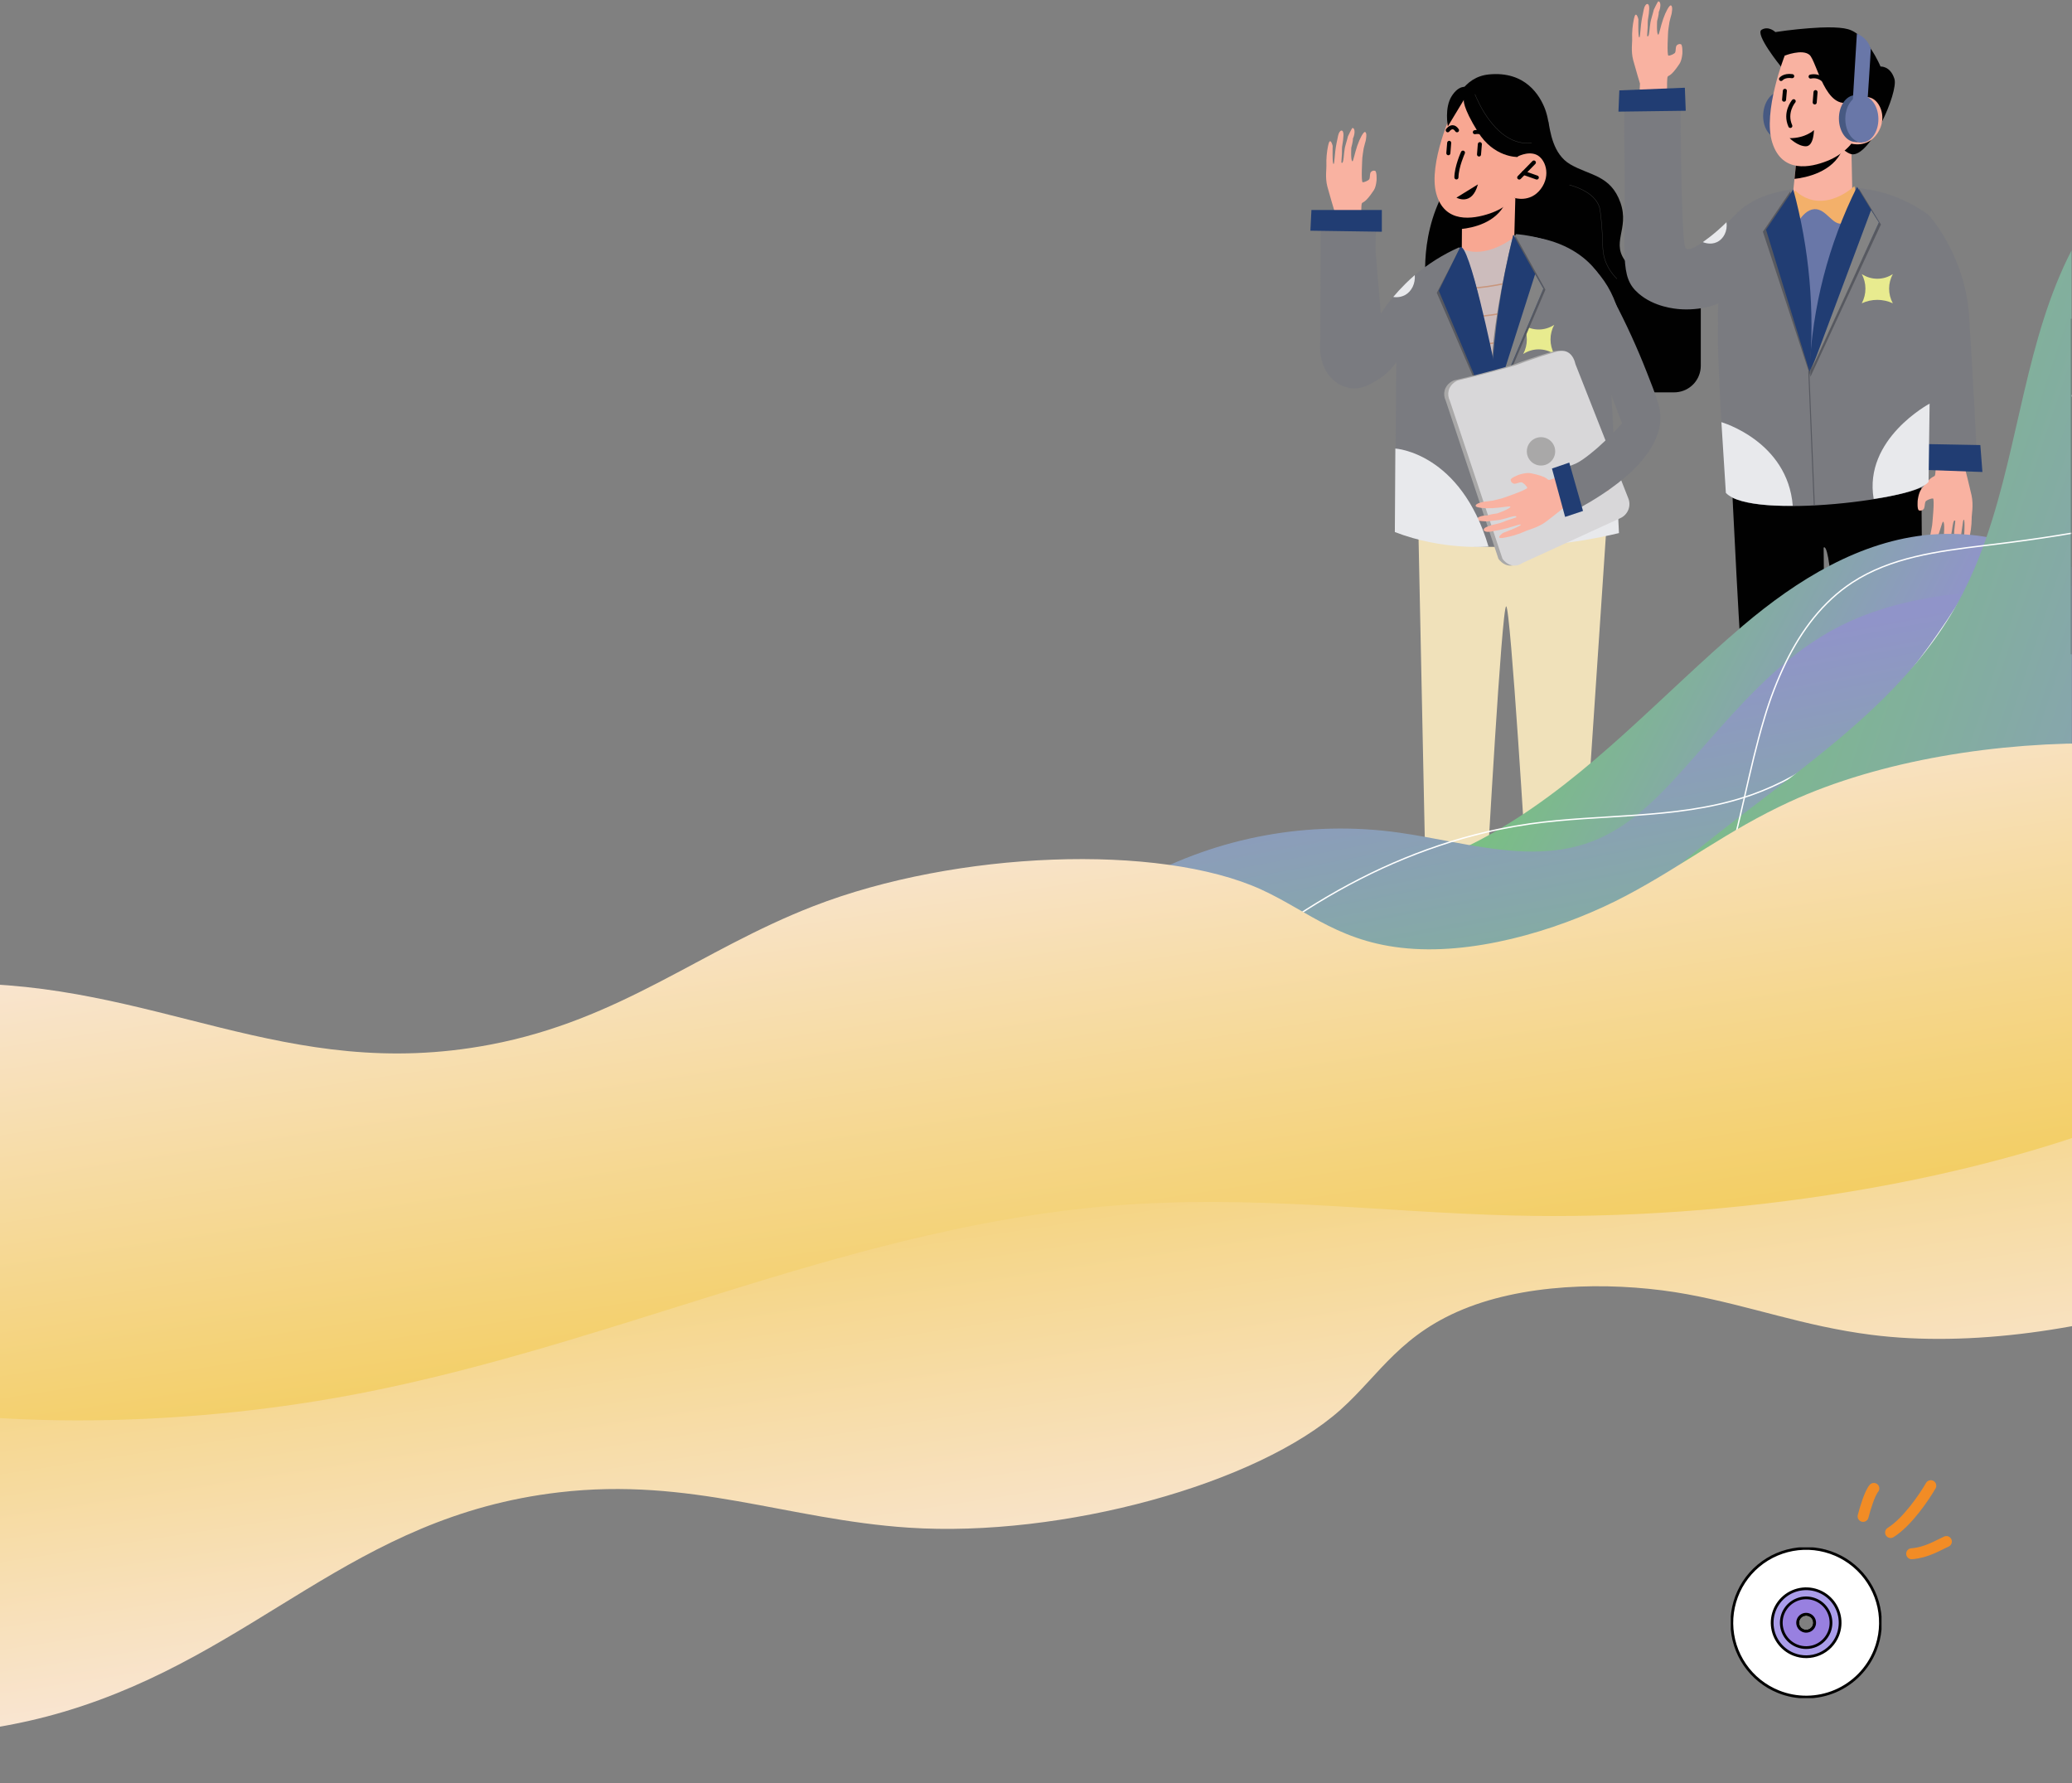 <svg width="1512" height="1301" viewBox="0 0 1512 1301" fill="none" xmlns="http://www.w3.org/2000/svg">
<rect x="0" y="0" width="1512" height="1301" fill="#808080" stroke="none"/>
<path d="M1100.17 136.856H1132.47L1164.55 223.055L1041.24 213.887C1041.24 213.887 1033.93 175.38 1054.09 139.161C1074.25 102.942 1100.17 136.856 1100.17 136.856Z" fill="#010101"/>
<path d="M1104.13 102.427L1147.59 208.433C1147.59 208.433 1169.16 249.76 1189.34 286.266H1221.74C1222.24 286.266 1222.71 286.266 1223.18 286.207C1228.05 285.845 1232.6 283.66 1235.92 280.088C1239.25 276.516 1241.1 271.82 1241.11 266.941V213.752C1236.97 209.277 1233.24 205.968 1231.29 204.845C1208.07 191.337 1197.24 203.215 1187.48 192.181C1174.46 177.449 1189.45 167.571 1182.48 147.84C1175.34 127.721 1160.05 128.135 1146 119.979C1133.01 112.499 1131.32 95.546 1129.87 88.742C1129.1 85.094 1104.13 102.427 1104.13 102.427Z" fill="#010101"/>
<path d="M1128.53 98.087C1129.86 95.185 1130.32 91.96 1129.86 88.8C1129.37 85.727 1128.6 82.706 1127.55 79.775C1123.83 69.872 1113.26 51.653 1086.45 54.312C1049.96 57.984 1054.1 123.483 1054.1 123.483L1119.34 118.501L1128.53 98.087Z" fill="#010101"/>
<path d="M1066.71 182.683C1066.71 182.683 1068.75 186.643 1080.69 185.545C1099.07 183.856 1104.95 175.642 1104.95 175.642L1105.79 144.277L1100.16 145.366L1066.88 151.8L1066.82 167.098L1066.71 182.683Z" fill="#F8A792"/>
<path d="M1066.09 167.114C1074.84 166.27 1091.61 162.597 1098.43 148.355C1098.92 147.423 1099.25 146.42 1099.42 145.383L1066.14 151.816L1066.09 167.114Z" fill="#010101"/>
<path d="M1060.01 80.359C1060.01 80.359 1042.04 119.279 1048.09 141.272C1054.13 163.265 1074.7 159.956 1087.02 155.81C1099.34 151.665 1105.13 144.371 1105.13 144.371C1105.13 144.371 1116.54 148.237 1124.33 137.912C1132.13 127.587 1127.54 115.607 1121.03 112.829C1114.52 110.051 1106.68 114.593 1106.68 114.593L1112.91 103.289C1112.91 103.289 1087.92 45.389 1060.01 80.359Z" fill="#F8A792"/>
<path d="M1084.32 101.034C1084.55 101.035 1084.79 100.977 1084.99 100.865C1085.34 100.685 1085.6 100.374 1085.72 100.001C1085.84 99.628 1085.81 99.222 1085.63 98.872C1082.9 93.57 1076.2 94.947 1075.93 95.014C1075.74 95.055 1075.56 95.132 1075.4 95.242C1075.24 95.352 1075.11 95.493 1075 95.656C1074.89 95.819 1074.82 96.001 1074.79 96.193C1074.75 96.384 1074.75 96.58 1074.79 96.77C1074.83 96.96 1074.91 97.141 1075.02 97.301C1075.13 97.461 1075.27 97.598 1075.44 97.704C1075.6 97.81 1075.78 97.882 1075.97 97.918C1076.16 97.953 1076.36 97.95 1076.55 97.91C1076.74 97.859 1081.31 96.948 1083 100.232C1083.13 100.473 1083.31 100.675 1083.55 100.817C1083.78 100.958 1084.05 101.033 1084.32 101.034V101.034Z" fill="#010101"/>
<path d="M1056.47 96.534C1056.71 96.533 1056.95 96.474 1057.16 96.362C1057.38 96.25 1057.56 96.089 1057.7 95.892C1057.98 95.487 1059 94.33 1059.97 94.33C1060.77 94.33 1061.52 95.174 1062 95.892C1062.11 96.052 1062.25 96.189 1062.42 96.295C1062.58 96.4 1062.77 96.473 1062.96 96.507C1063.15 96.542 1063.35 96.539 1063.54 96.498C1063.73 96.457 1063.91 96.379 1064.07 96.268C1064.23 96.157 1064.36 96.016 1064.47 95.852C1064.57 95.688 1064.65 95.505 1064.68 95.314C1064.72 95.122 1064.71 94.925 1064.67 94.735C1064.63 94.544 1064.55 94.364 1064.44 94.204C1063.15 92.312 1061.65 91.358 1059.97 91.358C1057.26 91.358 1055.44 93.891 1055.25 94.212C1055.03 94.536 1054.95 94.933 1055.02 95.318C1055.09 95.703 1055.31 96.043 1055.64 96.264C1055.88 96.434 1056.17 96.528 1056.47 96.534V96.534Z" fill="#010101"/>
<path d="M1107.21 114.526C1107.21 114.526 1090.12 114.982 1078.51 96.298C1066.89 77.615 1068.21 72.87 1068.21 72.87L1056.54 92.178C1056.54 92.178 1053.94 78.78 1059.29 70.227C1064.64 61.675 1070.19 63.473 1070.19 63.473L1107.22 72.76L1116.97 102.436L1107.21 114.526Z" fill="#010101"/>
<path d="M1062.81 130.938C1063.2 130.94 1063.57 130.789 1063.85 130.517C1064.13 130.245 1064.29 129.874 1064.29 129.486C1064.4 121.938 1068.87 112.094 1068.92 111.993C1069.08 111.631 1069.1 111.219 1068.96 110.847C1068.89 110.662 1068.78 110.494 1068.65 110.35C1068.51 110.206 1068.35 110.09 1068.17 110.009C1067.81 109.844 1067.4 109.83 1067.03 109.969C1066.66 110.108 1066.35 110.39 1066.19 110.752C1066 111.174 1061.4 121.271 1061.29 129.435C1061.29 129.629 1061.33 129.822 1061.4 130.002C1061.47 130.182 1061.58 130.346 1061.71 130.485C1061.85 130.624 1062.01 130.734 1062.19 130.811C1062.37 130.887 1062.56 130.927 1062.75 130.929L1062.81 130.938Z" fill="#010101"/>
<path d="M1108.63 131.014C1108.83 131.014 1109.03 130.974 1109.21 130.897C1109.39 130.821 1109.56 130.708 1109.7 130.566L1120.39 119.591C1120.53 119.452 1120.63 119.287 1120.71 119.107C1120.78 118.927 1120.81 118.734 1120.81 118.54C1120.81 118.346 1120.77 118.154 1120.69 117.976C1120.61 117.798 1120.5 117.636 1120.36 117.501C1120.22 117.366 1120.06 117.259 1119.88 117.188C1119.7 117.116 1119.51 117.08 1119.31 117.083C1119.12 117.086 1118.93 117.127 1118.75 117.204C1118.57 117.28 1118.41 117.392 1118.27 117.531L1107.56 128.481C1107.42 128.617 1107.31 128.78 1107.24 128.959C1107.16 129.138 1107.12 129.33 1107.12 129.523C1107.12 129.717 1107.16 129.909 1107.24 130.088C1107.31 130.267 1107.42 130.43 1107.56 130.566C1107.7 130.711 1107.86 130.825 1108.05 130.902C1108.23 130.98 1108.43 131.017 1108.63 131.014V131.014Z" fill="#010101"/>
<path d="M1121.47 131.013C1121.82 131.013 1122.16 130.889 1122.42 130.664C1122.69 130.439 1122.87 130.128 1122.93 129.784C1122.98 129.441 1122.92 129.088 1122.74 128.788C1122.57 128.487 1122.29 128.259 1121.96 128.143L1112.4 124.766C1112.21 124.702 1112.02 124.674 1111.82 124.685C1111.63 124.696 1111.44 124.745 1111.26 124.829C1111.09 124.913 1110.93 125.031 1110.8 125.176C1110.67 125.321 1110.57 125.49 1110.51 125.674C1110.44 125.857 1110.42 126.051 1110.43 126.246C1110.44 126.44 1110.49 126.63 1110.57 126.805C1110.66 126.98 1110.77 127.137 1110.92 127.267C1111.06 127.396 1111.23 127.496 1111.42 127.56L1120.98 130.938C1121.14 130.991 1121.31 131.017 1121.47 131.013V131.013Z" fill="#010101"/>
<path d="M1056.9 113.284C1056.7 113.281 1056.5 113.237 1056.31 113.154C1056.13 113.071 1055.96 112.952 1055.82 112.803C1055.68 112.653 1055.58 112.478 1055.51 112.286C1055.44 112.095 1055.41 111.891 1055.42 111.689L1056.04 104.09C1056.08 103.702 1056.27 103.344 1056.57 103.091C1056.86 102.838 1057.25 102.709 1057.64 102.731C1058.03 102.765 1058.39 102.952 1058.64 103.251C1058.89 103.55 1059.02 103.936 1058.99 104.327L1058.38 111.883C1058.36 112.261 1058.2 112.618 1057.92 112.879C1057.65 113.139 1057.28 113.285 1056.9 113.284V113.284Z" fill="#010101"/>
<path d="M1079.28 114.204C1079.08 114.201 1078.88 114.157 1078.69 114.074C1078.51 113.991 1078.34 113.871 1078.2 113.722C1078.06 113.573 1077.96 113.397 1077.89 113.206C1077.82 113.014 1077.79 112.811 1077.81 112.608L1078.42 105.052C1078.46 104.663 1078.64 104.303 1078.94 104.049C1079.24 103.795 1079.62 103.667 1080.01 103.693C1080.4 103.725 1080.76 103.911 1081.02 104.21C1081.27 104.509 1081.4 104.897 1081.37 105.288L1080.75 112.845C1080.72 113.215 1080.56 113.561 1080.28 113.813C1080.01 114.065 1079.65 114.205 1079.28 114.204V114.204Z" fill="#010101"/>
<path d="M1076.32 68.809C1078.36 73.815 1090.27 101.921 1111.82 104.318C1113.79 104.533 1115.77 104.533 1117.73 104.318" stroke="#3D3D3C" stroke-width="0.25" stroke-miterlimit="10"/>
<path d="M1145.27 134.931C1152.49 136.923 1163.2 141.144 1166.92 150.431C1167.19 151.115 1167.59 152.23 1168.28 158.688C1170.24 176.992 1168.56 182.058 1171.33 189.994C1173.14 195.054 1176.08 199.641 1179.9 203.417" stroke="#3D3D3C" stroke-width="0.25" stroke-miterlimit="10"/>
<path d="M1077.98 604.3H1051.35V704.886H1077.98V604.3Z" fill="#F9B2A1"/>
<path d="M1148.98 604.3H1122.35V704.886H1148.98V604.3Z" fill="#F9B2A1"/>
<path d="M1155.61 633.352L1173.08 372.474L1034.45 358.535L1040.26 638.417C1040.26 638.417 1066.62 653.935 1085.12 636.45C1085.12 636.45 1095.9 442.556 1099.1 442.413C1102.3 442.269 1113.95 635.192 1113.95 635.192C1113.95 635.192 1136.96 647.527 1155.75 636.704" fill="#F0E1BA"/>
<path d="M1066.93 181.442C1066.93 181.442 1081.6 190.61 1106.01 172.357C1106.01 172.357 1142.63 186.963 1142.63 205.216C1142.63 223.469 1160.94 325.676 1145.69 362.182C1145.69 362.182 1096.85 387.738 1032.77 362.182C1032.77 362.182 1032.77 197.913 1048.03 190.61C1063.29 183.308 1066.93 181.442 1066.93 181.442Z" fill="#CCBCBC"/>
<path d="M1053.02 249.278C1053.02 249.278 1068.72 258.16 1121.07 243.368" stroke="#C8967D" stroke-miterlimit="10"/>
<path d="M1053.02 269.988C1053.02 269.988 1068.72 278.87 1121.07 264.078" stroke="#C8967D" stroke-miterlimit="10"/>
<path d="M1053.02 311.408C1053.02 311.408 1068.72 320.281 1121.07 305.498" stroke="#C8967D" stroke-miterlimit="10"/>
<path d="M1055.98 332.118C1055.98 332.118 1071.69 340.991 1124.03 326.208" stroke="#C8967D" stroke-miterlimit="10"/>
<path d="M1053.02 290.698C1053.02 290.698 1068.72 299.58 1121.07 284.788" stroke="#C8967D" stroke-miterlimit="10"/>
<path d="M1053.02 228.568C1053.02 228.568 1068.72 237.45 1121.07 222.658" stroke="#C8967D" stroke-miterlimit="10"/>
<path d="M1050.06 207.841C1050.06 207.841 1065.77 216.723 1118.11 201.932" stroke="#C8967D" stroke-miterlimit="10"/>
<path d="M968.635 136.215C970.416 142.851 973.582 153.311 973.582 153.311C973.422 156.216 972.839 168.289 972.164 183.089L993.676 173.895C993.676 173.895 992.832 149.833 993.803 148.339C994.588 147.072 996.006 148.592 1002.44 138.917C1004.3 136.122 1004.54 131.2 1004.54 131.2C1004.54 131.2 1004.8 125.147 1003.43 124.615C1002.78 124.412 1002.09 124.448 1001.47 124.716C1000.85 124.984 1000.34 125.467 1000.05 126.075C999.577 127.131 999.763 129.562 999.29 130.617C998.817 131.673 995.711 133.007 994.394 132.973C993.076 132.939 994.14 115.083 994.14 115.083C994.14 115.083 994.765 110.017 995.103 108.329C995.39 106.911 996.58 102.748 996.58 102.748C996.58 102.748 997.948 96.712 996.074 96.298C994.968 96.053 992.283 100.992 990.485 106.201C988.551 111.824 987.513 117.751 986.922 117.692C985.529 117.531 986.078 107.746 986.078 107.746C986.078 107.746 987.352 103.238 987.268 101.127C988.517 98.51 989.269 93.689 986.964 93.343C986.542 93.284 983.646 99.447 983.646 99.447C983.646 99.447 982.557 103.77 981.907 105.796C980.767 109.359 980.716 114.956 980.134 117.439C979.644 119.499 979.146 118.663 978.935 118.756C978.724 118.848 978.994 115.995 979.247 112.094C979.366 110.136 979.095 107.873 979.585 105.636C980.012 103.384 980.271 101.104 980.362 98.814C980.615 93.748 977.449 94.339 976.453 98.983C976.073 100.756 975.676 102.689 975.288 104.648C973.751 112.246 973.962 119.558 973.152 119.642C972.088 119.743 972.485 106.438 972.485 106.438C972.485 106.438 970.687 99.118 969.226 105.982C968.18 110.811 967.738 115.751 967.909 120.689C968.103 122.639 966.862 129.587 968.635 136.215Z" fill="#F9B2A1"/>
<path d="M1062.81 144.209C1062.81 144.209 1074.14 150.676 1078.48 134.542Z" fill="#010101"/>
<path d="M1064.71 180.479C1041.46 190.792 1021.65 207.546 1007.62 228.762C1007.43 226.525 1007.05 222.008 1006.86 219.695C1003.98 185.359 1003.82 184.793 1003.84 180.403C1003.84 175.624 1004.11 162.521 1004.26 155.826C1004.26 155.598 1004.26 155.472 1004.26 155.472C997.619 155.776 990.401 155.826 982.676 155.472C975.921 155.168 969.632 154.627 963.781 153.851L963.452 248.408C963.198 250.671 961.611 267.109 972.848 277.113C976.212 280.251 980.41 282.35 984.938 283.158C993.381 284.509 1000.18 280.313 1005.34 277.113C1010.69 273.785 1015.32 269.419 1018.95 264.272L1017.86 387.433C1017.86 387.433 1068.83 412.643 1181.25 388.7L1171.72 209.429C1171.72 209.429 1159.9 172.999 1104.18 171.605C1104.18 171.605 1089.28 230.653 1088.52 268.434C1088.51 268.434 1077.93 189.994 1064.71 180.479Z" fill="#7A7B80"/>
<path d="M1181.41 388.954C1164.95 392.905 1148.23 395.7 1131.38 397.32C1123.58 398.063 1116.07 398.536 1108.87 398.781C1110.94 389.629 1119.94 354.879 1152.05 335.968C1160.21 331.207 1169.11 327.851 1178.38 326.039C1179.39 346.999 1180.4 367.971 1181.41 388.954Z" fill="#E8E9EC"/>
<path d="M1182.31 232.959C1182.18 232.967 1182.06 232.967 1181.93 232.959L1108.12 232.528C1108.12 219.391 1107.81 205.81 1107.21 191.784C1106.89 184.675 1106.49 177.69 1106.01 170.829C1106.01 170.829 1169.81 173.227 1182.31 232.959Z" fill="#7A7B80"/>
<path d="M1087.58 300.55L1091.61 398.78" stroke="#575960" stroke-width="0.75" stroke-miterlimit="10"/>
<path d="M1065.8 180.403L1048.46 213.65L1087.75 304.325C1088.07 291.458 1088.39 278.586 1088.7 265.708C1081.06 237.262 1073.42 208.827 1065.8 180.403Z" fill="#575960"/>
<path d="M1111.51 236.985C1114.87 239.218 1118.81 240.409 1122.84 240.409C1126.88 240.409 1130.82 239.218 1134.18 236.985C1132.39 240.258 1131.46 243.926 1131.46 247.653C1131.46 251.38 1132.39 255.047 1134.18 258.32C1130.82 256.093 1126.88 254.905 1122.84 254.905C1118.81 254.905 1114.87 256.093 1111.51 258.32C1113.26 255.037 1114.18 251.374 1114.18 247.653C1114.18 243.932 1113.26 240.268 1111.51 236.985V236.985Z" fill="#E8EB8F"/>
<path d="M1087.71 305.084L1127.75 211.371L1105.87 172.096C1103.66 180.904 1101.62 189.983 1099.72 199.332C1092.69 234.172 1088.67 269.554 1087.71 305.084V305.084Z" fill="#575960"/>
<path d="M1065.47 180.479L1049.93 212.139L1087.71 302.061L1090.17 264.196C1090.17 264.196 1071.94 175.261 1065.47 180.479Z" fill="#213D73"/>
<path d="M1087.71 302.813C1100.56 272.093 1113.4 241.365 1126.24 210.628L1104.33 171.336C1102.12 180.116 1100.07 189.198 1098.19 198.58C1091.37 232.91 1087.87 267.814 1087.71 302.813V302.813Z" fill="#213D73"/>
<path d="M1126.24 210.627L1120.22 200.049L1087.71 302.061L1126.24 210.627Z" fill="#848484"/>
<path d="M1054.99 292.335L1093.46 407.721C1093.46 407.721 1099.37 416.594 1108.25 410.676L1179.25 378.138C1180.61 377.555 1181.84 376.71 1182.88 375.651C1183.91 374.592 1184.72 373.34 1185.27 371.966C1185.82 370.593 1186.09 369.124 1186.07 367.645C1186.06 366.166 1185.75 364.706 1185.16 363.346C1172.35 330.803 1159.53 298.259 1146.71 265.716C1146.28 263.782 1144.92 258.869 1140.8 256.834C1137.57 255.255 1134.19 256.175 1131.92 256.834C1118.92 260.591 1107.05 265.057 1105.3 265.716C1101.92 266.973 1096.14 268.527 1084.59 271.625C1075.35 274.107 1067.32 276.066 1060.95 277.535C1060.43 277.738 1055.57 279.697 1054.19 284.872C1053.56 287.376 1053.85 290.022 1054.99 292.335V292.335Z" fill="#A9A8A8"/>
<path d="M1057.96 292.335C1070.76 330.8 1083.58 369.262 1096.41 407.721C1096.41 407.721 1102.32 416.594 1111.21 410.676L1182.22 378.138C1183.58 377.555 1184.81 376.71 1185.84 375.651C1186.87 374.592 1187.69 373.34 1188.24 371.966C1188.78 370.593 1189.06 369.124 1189.04 367.645C1189.02 366.166 1188.71 364.706 1188.13 363.346C1175.3 330.803 1162.48 298.259 1149.66 265.716C1149.23 263.782 1147.87 258.869 1143.75 256.834C1140.54 255.255 1137.16 256.175 1134.88 256.834C1121.88 260.591 1110.01 265.057 1108.25 265.716C1104.87 266.973 1099.09 268.527 1087.54 271.625C1078.31 274.107 1070.28 276.066 1063.9 277.535C1063.38 277.738 1058.52 279.697 1057.15 284.872C1056.52 287.377 1056.81 290.024 1057.96 292.335V292.335Z" fill="#D8D7D9"/>
<path d="M1124.52 339.674C1130.24 339.674 1134.87 335.04 1134.87 329.323C1134.87 323.607 1130.24 318.973 1124.52 318.973C1118.8 318.973 1114.17 323.607 1114.17 329.323C1114.17 335.04 1118.8 339.674 1124.52 339.674Z" fill="#A9A8A8"/>
<path d="M1128.34 380.511C1134.3 376.011 1143.53 368.523 1143.53 368.523C1146.53 367.501 1158.94 363.145 1174.15 357.775L1156.07 339.826C1156.07 339.826 1132.13 350.498 1130.24 350.168C1128.63 349.89 1129.59 347.838 1117.19 345.305C1113.61 344.579 1108.55 346.344 1108.55 346.344C1108.55 346.344 1102.33 348.564 1102.36 350.16C1102.42 350.893 1102.74 351.58 1103.27 352.095C1103.79 352.611 1104.49 352.922 1105.22 352.971C1106.48 352.971 1108.85 351.832 1110.11 351.874C1111.37 351.916 1113.98 354.5 1114.49 355.85C1115 357.201 1096.54 363.449 1096.54 363.449C1096.54 363.449 1091.17 364.901 1089.36 365.239C1087.81 365.526 1083.13 366.032 1083.13 366.032C1083.13 366.032 1076.48 367.121 1076.83 369.181C1077.03 370.397 1083.11 371.081 1089.11 370.769C1095.57 370.422 1101.98 369.038 1102.16 369.663C1102.57 371.123 1092.49 374.618 1092.49 374.618C1092.49 374.618 1087.42 375.176 1085.32 376.121C1082.17 375.935 1077 377.151 1077.6 379.616C1077.71 380.072 1085.11 380.461 1085.11 380.461C1085.11 380.461 1089.91 379.794 1092.22 379.616C1096.29 379.304 1101.95 377.084 1104.69 376.645C1106.97 376.29 1106.33 377.134 1106.51 377.32C1106.69 377.506 1103.7 378.384 1099.66 379.726C1097.64 380.402 1095.44 381.609 1093.01 382.023C1090.57 382.52 1088.16 383.194 1085.81 384.04C1080.6 385.856 1082.49 388.81 1087.58 387.907C1089.53 387.569 1091.64 387.173 1093.77 386.776C1102.08 385.205 1109.36 381.997 1109.77 382.791C1110.31 383.812 1096.73 388.861 1096.73 388.861C1096.73 388.861 1090.07 393.673 1097.57 392.331C1102.87 391.418 1108.04 389.844 1112.95 387.645C1114.85 386.615 1122.38 385.02 1128.34 380.511Z" fill="#F9B2A1"/>
<path d="M1164.33 703.324C1162.64 704.506 1155.65 705.561 1147.04 706.448C1129.87 708.212 1106.37 709.284 1106.37 709.284L1117.78 687.139L1116.65 683.906C1116.49 683.422 1116.44 682.905 1116.52 682.401C1116.61 681.897 1116.81 681.421 1117.12 681.015C1117.43 680.609 1117.84 680.286 1118.31 680.075C1118.77 679.863 1119.28 679.77 1119.79 679.803L1136.78 680.959L1147.28 669.562C1147.44 669.306 1147.67 669.097 1147.94 668.955C1148.21 668.813 1148.51 668.743 1148.81 668.753C1149.12 668.762 1149.41 668.85 1149.67 669.008C1149.93 669.166 1150.15 669.389 1150.29 669.655C1153 674.484 1158.45 684.455 1161.85 692.332C1164.26 697.887 1165.63 702.404 1164.33 703.324Z" fill="#E0E1E0"/>
<path d="M1164.33 703.324C1164.33 703.324 1137.24 728.652 1132.93 729.547C1128.62 730.442 1087.49 733.54 1086.64 730.923C1085.79 728.306 1087.62 725.199 1090.43 722.058C1096.25 715.574 1106.37 709.285 1106.37 709.285L1146.05 695.776L1154.64 699.339L1164.33 703.324Z" fill="#E0E1E0"/>
<path d="M1164.33 703.324C1164.33 703.324 1137.24 728.652 1132.93 729.547C1128.62 730.442 1087.49 733.541 1086.64 730.923C1085.79 728.306 1087.62 725.199 1090.43 722.059C1100.56 721.561 1126.62 720.167 1131.09 718.994C1133.57 718.344 1140.33 712.62 1147.05 706.448C1149.67 704.042 1152.3 701.577 1154.64 699.306C1157.61 696.477 1160.17 693.978 1161.84 692.332C1164.26 697.887 1165.64 702.404 1164.33 703.324Z" fill="#0C1B3F"/>
<path d="M1113.47 696.013C1113.38 695.987 1113.3 695.931 1113.24 695.855C1113.18 695.779 1113.15 695.686 1113.15 695.591C1113.15 695.495 1113.18 695.402 1113.24 695.326C1113.3 695.25 1113.38 695.195 1113.47 695.168L1123.25 694.839C1123.3 694.835 1123.36 694.842 1123.42 694.861C1123.47 694.88 1123.52 694.911 1123.57 694.95C1123.61 694.99 1123.64 695.038 1123.67 695.092C1123.69 695.145 1123.7 695.203 1123.7 695.261C1123.7 695.319 1123.69 695.377 1123.67 695.431C1123.65 695.485 1123.62 695.534 1123.58 695.577C1123.55 695.619 1123.5 695.653 1123.45 695.677C1123.39 695.702 1123.34 695.715 1123.28 695.717L1113.5 696.038L1113.47 696.013Z" fill="#5D6AA4"/>
<path d="M1081.13 709.268C1080.96 714.097 1080.36 717.61 1079 717.888C1073 719.096 1013.36 721.865 1010.27 721.088C1007.18 720.311 997.746 719.838 997.805 713.971C997.858 712.818 998.271 711.71 998.987 710.805C1001.93 706.752 1009.46 704.253 1009.46 704.253L1042.92 684.312C1042.92 684.312 1043.05 682.699 1043.2 680.935C1043.24 680.425 1043.41 679.933 1043.69 679.504C1043.97 679.074 1044.35 678.721 1044.8 678.475C1045.24 678.228 1045.75 678.098 1046.26 678.094C1046.77 678.09 1047.27 678.213 1047.73 678.453L1062.81 686.313L1077.02 680.116C1077.27 679.948 1077.57 679.848 1077.87 679.827C1078.17 679.805 1078.47 679.863 1078.75 679.994C1079.02 680.126 1079.26 680.326 1079.43 680.575C1079.6 680.824 1079.71 681.114 1079.73 681.416C1080.31 687.461 1081.43 700.522 1081.13 709.268Z" fill="#E0E1E0"/>
<path d="M1081.13 709.268C1080.96 714.097 1080.36 717.609 1079 717.888C1073 719.095 1013.36 721.864 1010.27 721.087C1007.18 720.311 997.746 719.838 997.805 713.97C997.858 712.817 998.271 711.71 998.987 710.804C1007.62 711.802 1016.3 712.301 1024.98 712.299C1040.02 712.425 1072.25 709.96 1081.13 709.268Z" fill="#0C1B3F"/>
<path d="M1043.39 692.559C1043.31 692.559 1043.24 692.539 1043.17 692.5L1036.46 688.397C1036.41 688.371 1036.36 688.333 1036.32 688.286C1036.27 688.24 1036.24 688.185 1036.23 688.125C1036.21 688.066 1036.2 688.003 1036.21 687.942C1036.22 687.88 1036.24 687.821 1036.27 687.768C1036.3 687.715 1036.35 687.67 1036.4 687.635C1036.45 687.6 1036.51 687.576 1036.57 687.565C1036.63 687.554 1036.69 687.557 1036.75 687.572C1036.81 687.587 1036.87 687.615 1036.92 687.654L1043.62 691.748C1043.73 691.779 1043.83 691.852 1043.89 691.953C1043.95 692.053 1043.96 692.173 1043.93 692.284C1043.9 692.396 1043.83 692.492 1043.73 692.55C1043.63 692.607 1043.51 692.623 1043.39 692.593V692.559Z" fill="#5D6AA4"/>
<path d="M1177.63 218.944L1151.94 224.989C1154.09 229.861 1157.35 237.451 1161.01 246.898C1165.35 258.11 1167.51 264.83 1171.59 276.371C1174.3 284.02 1178.34 295.19 1183.68 308.859C1178.21 314.966 1172.41 320.77 1166.3 326.242C1165.58 326.884 1155.57 335.791 1149.68 338.332C1145.4 340.172 1140.14 342.055 1140.14 342.055C1141.2 347.83 1142.18 352.516 1142.87 355.707C1144.71 364.107 1147.04 373.529 1147.05 373.555C1163.46 365.112 1212.64 337.775 1211.64 303.573C1211.43 296.499 1208.26 288.183 1201.81 271.838C1194.74 253.771 1186.67 236.112 1177.63 218.944V218.944Z" fill="#7A7B80"/>
<path d="M956.992 153.201H1008.37V169.073L956.232 168.322L956.992 153.201Z" fill="#213D73"/>
<path d="M1132.51 341.852L1142.11 377.151L1155.18 372.795L1145.15 337.513L1132.51 341.852Z" fill="#213D73"/>
<path d="M1017.86 388.202C1053.05 401.803 1086.2 398.781 1086.2 398.781C1065.8 330.015 1018.23 327.271 1018.23 327.271L1017.86 388.202Z" fill="#E8E9EC"/>
<path d="M1032.42 200.699C1032.89 206.854 1030.19 212.519 1025.45 215.204C1022.77 216.651 1019.69 217.167 1016.68 216.673C1019.33 213.515 1022.35 210.206 1025.75 206.854C1028.01 204.625 1030.25 202.573 1032.42 200.699Z" fill="#E8E9EC"/>
<path d="M1395.5 579.284H1368.87V679.87H1395.5V579.284Z" fill="#F9B2A1"/>
<path d="M1324.49 579.284H1297.87V679.87H1324.49V579.284Z" fill="#F9B2A1"/>
<path d="M1401.74 307.103L1404.37 646.269C1404.37 646.269 1388.59 668.296 1359.66 650.676C1359.66 650.676 1338.63 448.053 1336.02 421.627C1333.42 395.202 1330.76 399.6 1330.76 399.6L1333.39 650.676C1333.39 650.676 1301.83 668.296 1288.64 650.676C1275.46 633.056 1262.35 320.315 1262.35 320.315L1401.74 307.103Z" fill="#010101"/>
<path d="M1191.78 43.843C1193.56 50.471 1196.73 60.94 1196.73 60.94C1196.56 63.844 1195.99 75.917 1195.31 90.717L1216.82 81.523C1216.82 81.523 1215.98 57.461 1216.94 55.959C1217.74 54.7 1219.14 56.22 1225.59 46.545C1227.44 43.75 1227.69 38.828 1227.69 38.828C1227.69 38.828 1227.94 32.775 1226.57 32.243C1225.93 32.044 1225.24 32.081 1224.62 32.349C1224 32.617 1223.49 33.097 1223.2 33.704C1222.73 34.759 1222.91 37.19 1222.45 38.246C1221.98 39.301 1218.87 40.635 1217.54 40.601C1216.22 40.568 1217.31 22.711 1217.31 22.711C1217.31 22.711 1217.94 17.646 1218.27 15.957C1218.55 14.539 1219.74 10.377 1219.74 10.377C1219.74 10.377 1221.11 4.349 1219.25 3.935C1218.14 3.69 1215.46 8.629 1213.66 13.838C1211.72 19.461 1210.69 25.388 1210.09 25.32C1208.7 25.168 1209.25 15.383 1209.25 15.383C1209.25 15.383 1210.53 10.875 1210.45 8.764C1211.69 6.147 1212.45 1.326 1210.14 0.98C1209.71 0.921 1206.83 7.084 1206.83 7.084C1206.83 7.084 1205.74 11.407 1205.09 13.433C1203.89 17.038 1203.8 22.61 1203.25 25.084C1202.77 27.152 1202.27 26.316 1202.05 26.409C1201.83 26.502 1202.12 23.64 1202.36 19.748C1202.49 17.789 1202.21 15.527 1202.71 13.289C1203.13 11.037 1203.39 8.757 1203.48 6.468C1203.74 1.402 1200.56 1.993 1199.57 6.636C1199.19 8.409 1198.8 10.343 1198.4 12.302C1196.86 19.9 1197.08 27.211 1196.27 27.287C1195.21 27.397 1195.6 14.091 1195.6 14.091C1195.6 14.091 1193.81 6.772 1192.35 13.635C1191.3 18.461 1190.85 23.399 1191.03 28.334C1191.24 30.267 1190.01 37.216 1191.78 43.843Z" fill="#F9B2A1"/>
<path d="M1272.83 150.938C1253.07 169.512 1234.6 184.785 1230.38 181.332C1230.08 181.077 1229.86 180.744 1229.73 180.369C1226.35 171.159 1226.35 63.684 1226.35 63.684C1212.85 66.638 1202.65 67.761 1198.81 67.82C1195.15 67.88 1192.23 67.93 1188.91 66.757C1188.46 66.596 1188.38 66.546 1188.22 66.562C1184.3 66.976 1185.23 94.921 1185.51 118.958C1186.29 187.605 1181.46 201.822 1195.72 214.14C1207.18 224.086 1222.43 225.293 1225.7 225.571C1238.61 226.593 1258.44 223.646 1265.61 211.92C1269.45 205.655 1266.92 201.628 1267.17 186.524C1267.38 174.456 1269.29 162.477 1272.83 150.938V150.938Z" fill="#7A7B80"/>
<path d="M1404.51 232.671C1404.51 232.671 1406.56 270.57 1407.59 303.758C1408.29 326.275 1408.52 346.622 1407.33 351.527C1404.37 363.676 1277.15 379.869 1259.41 359.623C1259.41 359.623 1250.33 230.991 1254.87 230.535C1259.4 230.079 1404.51 232.671 1404.51 232.671Z" fill="#7A7B80"/>
<path d="M1253.49 234.732C1257.78 238.424 1262.29 241.844 1267 244.973H1405.8L1407.3 156.739C1371.84 131.174 1337.4 137.549 1337.4 137.549C1337.4 137.549 1292.21 132.263 1268.6 154.434C1265.1 157.706 1262.17 161.545 1259.95 165.789C1256.21 173.025 1254.35 202.076 1253.49 234.732Z" fill="#7A7B80"/>
<path d="M1305.33 217.432C1314.22 254.335 1319.11 261.545 1321.95 261.258C1324.64 260.979 1325.29 253.98 1331.02 240.101C1334.02 232.8 1337.56 225.729 1341.6 218.943C1345.37 196.784 1349.14 174.619 1352.93 152.449C1349.63 151.503 1307.67 139.827 1297.77 155.471C1296.66 157.219 1294.93 160.925 1297.77 181.162C1299.48 193.407 1302 205.524 1305.33 217.432V217.432Z" fill="#6977A8"/>
<path d="M1350.96 104.842L1351.62 137.312C1351.62 137.312 1345.95 146.76 1326.99 148.684C1312.87 150.12 1307.84 146.996 1307.84 146.996L1309.47 130.516L1311.09 114.475L1345.24 106.235L1350.96 104.842Z" fill="#F9B2A1"/>
<path d="M1286.7 82.764C1287.47 73.367 1293.46 66.191 1300.13 66.723H1303.55C1303.97 66.694 1304.38 66.694 1304.8 66.723C1311.44 67.272 1316.21 75.326 1315.44 84.723C1314.67 94.12 1308.69 101.287 1302.01 100.764H1298.59C1298.17 100.793 1297.76 100.793 1297.34 100.764C1290.7 100.215 1285.93 92.178 1286.7 82.764Z" fill="#475982"/>
<path d="M1351.12 112.516C1337.74 109.984 1299.42 48.352 1299.42 48.352C1299.42 48.352 1280.34 24.831 1285.49 21.716C1290.64 18.6 1295.53 23.404 1295.53 23.404C1306.37 21.755 1317.28 20.65 1328.22 20.095C1330.21 20.002 1332.16 19.951 1334.06 19.951C1339.8 19.951 1345.03 20.289 1348.6 21.31C1362.78 25.329 1372.29 48.563 1372.29 48.563C1372.29 48.563 1379.4 47.913 1382.43 57.589C1385.46 67.264 1364.49 114.973 1351.12 112.516Z" fill="#010101"/>
<path d="M1345.24 106.218C1345.12 107.305 1344.83 108.367 1344.39 109.367C1337.46 125.729 1317.67 129.629 1309.52 130.524L1311.14 114.483L1345.24 106.218Z" fill="#010101"/>
<path d="M1302.36 40.601C1302.36 40.601 1286.15 81.649 1293.3 104.132C1300.45 126.615 1321.03 122.292 1333.26 117.463C1345.48 112.634 1350.98 104.799 1350.98 104.799C1350.98 104.799 1362.69 108.311 1370.03 97.285C1377.38 86.259 1372.18 74.076 1365.48 71.484C1358.79 68.892 1351.13 73.933 1351.13 73.933L1356.86 61.969C1356.86 61.969 1328.76 3.242 1302.36 40.601Z" fill="#F9B2A1"/>
<path d="M1302.36 40.601C1302.36 40.601 1315.02 35.535 1320.38 39.976C1325.74 44.417 1332.13 82.046 1351.08 73.966C1370.02 65.886 1360.22 41.774 1360.22 41.774C1360.22 41.774 1312.56 0.996 1302.36 40.601Z" fill="#010101"/>
<path d="M1352.53 92.177C1352.15 92.18 1351.78 92.031 1351.5 91.764C1351.23 91.486 1351.07 91.109 1351.07 90.717C1351.07 90.325 1351.23 89.948 1351.5 89.67L1361.68 79.066C1361.96 78.812 1362.33 78.674 1362.7 78.679C1363.08 78.684 1363.44 78.833 1363.71 79.095C1363.98 79.356 1364.14 79.712 1364.16 80.088C1364.17 80.463 1364.05 80.832 1363.8 81.118L1353.58 91.713C1353.44 91.856 1353.28 91.971 1353.1 92.05C1352.92 92.13 1352.73 92.173 1352.53 92.177Z" fill="#010101"/>
<path d="M1366.37 89.577C1366.24 89.577 1366.11 89.56 1365.99 89.526L1357.17 87.222C1356.78 87.122 1356.46 86.876 1356.26 86.538C1356.06 86.199 1356 85.795 1356.1 85.415C1356.15 85.226 1356.23 85.048 1356.35 84.892C1356.47 84.736 1356.61 84.604 1356.78 84.506C1356.95 84.408 1357.14 84.344 1357.33 84.319C1357.52 84.294 1357.72 84.308 1357.91 84.359L1366.75 86.664C1367.1 86.75 1367.41 86.963 1367.61 87.263C1367.82 87.562 1367.91 87.926 1367.86 88.287C1367.82 88.647 1367.64 88.978 1367.37 89.216C1367.09 89.454 1366.74 89.582 1366.38 89.577H1366.37Z" fill="#010101"/>
<path d="M1299.68 59.124C1299.36 59.123 1299.04 59.016 1298.79 58.82C1298.48 58.587 1298.28 58.243 1298.22 57.862C1298.17 57.481 1298.27 57.094 1298.5 56.786C1298.61 56.634 1301.31 53.121 1308.05 54.101C1308.24 54.129 1308.43 54.195 1308.59 54.295C1308.76 54.395 1308.91 54.527 1309.02 54.684C1309.14 54.841 1309.22 55.02 1309.27 55.21C1309.32 55.399 1309.33 55.596 1309.3 55.789C1309.23 56.178 1309.02 56.526 1308.71 56.761C1308.39 56.996 1308 57.099 1307.61 57.047C1302.7 56.321 1300.91 58.491 1300.85 58.584C1300.71 58.755 1300.53 58.892 1300.33 58.985C1300.12 59.078 1299.9 59.126 1299.68 59.124Z" fill="#010101"/>
<path d="M1330.26 59.513C1329.91 59.514 1329.58 59.391 1329.31 59.166C1328.26 58.3 1327.02 57.683 1325.69 57.361C1324.36 57.04 1322.97 57.022 1321.64 57.309C1321.45 57.363 1321.26 57.379 1321.06 57.356C1320.87 57.333 1320.68 57.271 1320.51 57.175C1320.35 57.08 1320.2 56.951 1320.08 56.797C1319.96 56.643 1319.87 56.467 1319.82 56.279C1319.77 56.092 1319.76 55.897 1319.78 55.704C1319.8 55.511 1319.86 55.325 1319.96 55.156C1320.05 54.986 1320.18 54.837 1320.33 54.717C1320.48 54.597 1320.66 54.508 1320.84 54.455C1322.64 54.044 1324.51 54.05 1326.31 54.473C1328.11 54.896 1329.78 55.725 1331.21 56.895C1331.51 57.148 1331.7 57.509 1331.73 57.9C1331.77 58.29 1331.65 58.679 1331.4 58.981C1331.26 59.146 1331.08 59.28 1330.89 59.372C1330.69 59.463 1330.48 59.511 1330.26 59.513V59.513Z" fill="#010101"/>
<path d="M1301.89 74.194C1301.7 74.203 1301.51 74.173 1301.33 74.105C1301.14 74.036 1300.98 73.932 1300.84 73.797C1300.7 73.663 1300.59 73.501 1300.52 73.322C1300.45 73.144 1300.41 72.952 1300.41 72.759L1301.03 66.005C1301.09 65.646 1301.29 65.324 1301.57 65.1C1301.86 64.877 1302.22 64.769 1302.58 64.797C1302.77 64.8 1302.95 64.838 1303.12 64.911C1303.28 64.984 1303.43 65.089 1303.56 65.221C1303.69 65.353 1303.79 65.509 1303.85 65.68C1303.92 65.851 1303.95 66.033 1303.94 66.216L1303.33 72.97C1303.28 73.314 1303.11 73.629 1302.84 73.855C1302.58 74.081 1302.24 74.201 1301.89 74.194V74.194Z" fill="#010101"/>
<path d="M1324.25 76.229C1324.04 76.225 1323.84 76.18 1323.66 76.096C1323.47 76.012 1323.31 75.892 1323.17 75.742C1323.03 75.592 1322.92 75.416 1322.85 75.224C1322.79 75.032 1322.76 74.829 1322.77 74.625L1323.38 67.069C1323.42 66.681 1323.6 66.323 1323.9 66.071C1324.2 65.819 1324.58 65.692 1324.97 65.718C1325.17 65.733 1325.36 65.786 1325.53 65.874C1325.7 65.962 1325.86 66.083 1325.98 66.23C1326.11 66.378 1326.2 66.548 1326.26 66.733C1326.32 66.917 1326.35 67.112 1326.33 67.305L1325.72 74.904C1325.68 75.267 1325.51 75.604 1325.24 75.849C1324.97 76.094 1324.61 76.229 1324.25 76.229V76.229Z" fill="#010101"/>
<path d="M1306.45 93.342C1306.17 93.346 1305.89 93.268 1305.65 93.118C1305.42 92.968 1305.23 92.753 1305.11 92.498C1300.35 81.843 1307.48 73.249 1307.79 72.894C1307.92 72.746 1308.07 72.624 1308.25 72.536C1308.42 72.447 1308.61 72.394 1308.8 72.378C1308.99 72.362 1309.19 72.385 1309.37 72.444C1309.56 72.504 1309.73 72.6 1309.88 72.725C1310.03 72.851 1310.15 73.005 1310.24 73.178C1310.32 73.351 1310.38 73.539 1310.39 73.733C1310.41 73.927 1310.39 74.121 1310.33 74.306C1310.27 74.491 1310.17 74.663 1310.05 74.811C1309.79 75.115 1303.82 82.367 1307.8 91.291C1307.88 91.467 1307.93 91.658 1307.93 91.852C1307.94 92.046 1307.91 92.239 1307.84 92.421C1307.77 92.602 1307.66 92.768 1307.53 92.909C1307.4 93.049 1307.24 93.162 1307.06 93.241C1306.87 93.319 1306.66 93.354 1306.45 93.342V93.342Z" fill="#010101"/>
<path d="M1341.91 86.698C1342.02 96.12 1347.51 103.701 1354.17 103.583C1360.83 103.465 1366.16 95.808 1366.06 86.386C1365.95 76.964 1360.47 69.382 1353.8 69.45C1347.13 69.517 1341.81 77.268 1341.91 86.698Z" fill="#475982"/>
<path d="M1353.8 69.492L1358.46 69.779L1358.83 103.913L1354.18 103.626L1348.49 98.991L1344.45 80.603L1353.8 69.492Z" fill="#475982"/>
<path d="M1346.57 86.978C1346.68 96.4 1352.17 103.981 1358.83 103.913C1365.49 103.846 1370.82 96.138 1370.72 86.716C1370.62 77.294 1365.13 69.704 1358.46 69.78C1351.79 69.856 1346.49 77.555 1346.57 86.978Z" fill="#6977A8"/>
<path d="M1362.76 73.882C1362.76 73.882 1365.15 38.693 1365.15 35.738C1364.58 33.589 1363.57 31.579 1362.2 29.828C1360.32 27.469 1357.84 25.663 1355.02 24.602L1352.09 72.666L1362.76 73.882Z" fill="#6977A8"/>
<path d="M1305.96 100.823C1317.78 100.823 1323.69 94.913 1323.69 94.913C1323.69 94.913 1323.69 106.733 1317.78 106.733C1311.87 106.733 1305.96 100.823 1305.96 100.823Z" fill="#010101"/>
<path d="M1309.86 138.848C1308.07 143.544 1306.73 148.397 1305.85 153.344C1305.16 157.237 1302.96 169.478 1305.72 169.504C1309.19 169.504 1314 153.344 1323.9 152.618C1332.67 152.011 1337.36 165.063 1344.62 162.986C1349.42 161.61 1352.12 154.543 1352.93 152.407C1353.9 149.745 1354.41 146.935 1354.44 144.1C1354.47 141.305 1354.05 138.525 1353.18 135.868C1352.17 136.822 1336.84 150.66 1320.39 145.307C1316.43 143.996 1312.82 141.785 1309.86 138.848V138.848Z" fill="#F3B06A"/>
<path d="M1438.7 361.413C1437.08 354.118 1434.13 342.577 1434.13 342.577C1434.44 339.428 1435.64 326.325 1437.08 310.259L1413.24 319.233C1413.24 319.233 1412.99 345.456 1411.9 347.035C1410.98 348.377 1409.52 346.647 1402.06 356.871C1399.9 359.826 1399.4 365.161 1399.4 365.161C1399.4 365.161 1398.84 371.738 1400.3 372.38C1400.99 372.628 1401.75 372.621 1402.43 372.359C1403.12 372.097 1403.69 371.598 1404.04 370.953C1404.6 369.822 1404.52 367.171 1405.08 366.048C1405.64 364.925 1409.08 363.616 1410.52 363.718C1411.97 363.819 1409.94 383.186 1409.94 383.186C1409.94 383.186 1409.02 388.674 1408.58 390.464C1408.2 391.992 1406.71 396.467 1406.71 396.467C1406.71 396.467 1404.93 402.959 1406.95 403.499C1408.14 403.82 1411.3 398.577 1413.5 392.988C1415.88 386.969 1417.28 380.569 1417.92 380.67C1419.43 380.898 1418.41 391.519 1418.41 391.519C1418.41 391.519 1416.8 396.365 1416.8 398.662C1415.32 401.456 1414.26 406.657 1416.8 407.147C1417.26 407.231 1420.7 400.663 1420.7 400.663C1420.7 400.663 1422.08 396.011 1422.88 393.841C1424.29 390.017 1424.62 383.938 1425.37 381.27C1426 379.05 1426.51 379.978 1426.74 379.885C1426.98 379.792 1426.54 382.891 1426.08 387.112C1425.86 389.24 1426.08 391.705 1425.41 394.12C1424.84 396.55 1424.45 399.019 1424.24 401.507C1423.72 407.003 1427.2 406.513 1428.46 401.507C1428.96 399.599 1429.49 397.522 1430.01 395.411C1432.04 387.197 1432.15 379.252 1433.04 379.201C1434.2 379.142 1433.13 393.554 1433.13 393.554C1433.13 393.554 1434.75 401.6 1436.65 394.196C1438.02 388.996 1438.74 383.648 1438.79 378.273C1438.64 376.204 1440.31 368.707 1438.7 361.413Z" fill="#F9B2A1"/>
<path d="M1407.33 156.738C1407.33 156.738 1433.96 185.798 1436.88 230.189C1439.8 274.581 1442.79 336.693 1442.79 336.693C1442.79 336.693 1428 348.513 1407.33 336.693C1407.33 336.685 1392.54 166.135 1407.33 156.738Z" fill="#7A7B80"/>
<path d="M1386.41 685.788C1386.37 685.796 1386.33 685.796 1386.28 685.788C1377.66 682.926 1367.27 685.788 1367.17 685.788C1367.11 685.801 1367.05 685.802 1366.98 685.79C1366.92 685.778 1366.86 685.753 1366.81 685.718C1366.76 685.682 1366.72 685.636 1366.68 685.583C1366.65 685.53 1366.63 685.47 1366.62 685.408C1366.59 685.282 1366.61 685.148 1366.67 685.033C1366.73 684.918 1366.83 684.829 1366.95 684.783C1367.06 684.783 1377.67 681.845 1386.54 684.783C1386.66 684.834 1386.76 684.927 1386.81 685.045C1386.87 685.163 1386.88 685.298 1386.85 685.425C1386.83 685.525 1386.77 685.615 1386.69 685.68C1386.61 685.746 1386.51 685.783 1386.41 685.788V685.788Z" fill="white"/>
<path d="M1294.31 680.994H1278.94C1278.88 681.002 1278.81 680.997 1278.75 680.979C1278.69 680.96 1278.63 680.928 1278.58 680.885C1278.53 680.843 1278.49 680.79 1278.47 680.731C1278.44 680.671 1278.43 680.607 1278.43 680.542C1278.43 680.477 1278.44 680.412 1278.47 680.353C1278.49 680.294 1278.53 680.241 1278.58 680.198C1278.63 680.155 1278.69 680.124 1278.75 680.105C1278.81 680.086 1278.88 680.081 1278.94 680.09H1294.31C1294.42 680.105 1294.52 680.159 1294.59 680.242C1294.66 680.325 1294.7 680.432 1294.7 680.542C1294.7 680.652 1294.66 680.759 1294.59 680.842C1294.52 680.925 1294.42 680.979 1294.31 680.994Z" fill="white"/>
<path d="M1297 676.552L1287.9 675.615C1287.84 675.609 1287.78 675.591 1287.72 675.561C1287.67 675.531 1287.62 675.49 1287.58 675.441C1287.53 675.392 1287.5 675.336 1287.49 675.275C1287.47 675.214 1287.46 675.151 1287.47 675.087C1287.47 675.024 1287.49 674.963 1287.52 674.907C1287.55 674.851 1287.59 674.801 1287.64 674.761C1287.69 674.72 1287.75 674.69 1287.81 674.671C1287.87 674.653 1287.93 674.647 1287.99 674.653L1297.05 675.581C1297.18 675.596 1297.3 675.661 1297.38 675.762C1297.47 675.863 1297.5 675.992 1297.49 676.122C1297.48 676.241 1297.42 676.351 1297.33 676.43C1297.24 676.51 1297.12 676.553 1297 676.552V676.552Z" fill="white"/>
<path d="M1413.03 693.1C1411.34 694.282 1404.35 695.338 1395.75 696.224C1378.58 697.98 1355.07 699.061 1355.07 699.061L1366.49 676.907C1366.49 676.907 1365.94 675.379 1365.36 673.682C1365.19 673.199 1365.14 672.681 1365.23 672.176C1365.31 671.67 1365.51 671.193 1365.82 670.787C1366.13 670.381 1366.54 670.058 1367.01 669.847C1367.47 669.636 1367.99 669.544 1368.5 669.579L1385.48 670.736L1395.98 659.338C1396.14 659.082 1396.37 658.873 1396.64 658.732C1396.91 658.59 1397.21 658.521 1397.51 658.53C1397.82 658.539 1398.12 658.627 1398.38 658.785C1398.64 658.943 1398.85 659.166 1399 659.431C1401.7 664.26 1407.16 674.231 1410.56 682.1C1412.96 687.663 1414.34 692.18 1413.03 693.1Z" fill="#0E3659"/>
<path d="M1413.03 693.1C1413.03 693.1 1385.93 718.428 1381.63 719.323C1377.33 720.218 1336.19 723.317 1335.33 720.699C1334.47 718.082 1336.31 714.975 1339.13 711.826C1344.94 705.342 1355.07 699.061 1355.07 699.061L1394.75 685.553L1403.36 689.073L1413.03 693.1Z" fill="#0E3659"/>
<path d="M1413.03 693.1C1413.03 693.1 1385.93 718.428 1381.63 719.323C1377.33 720.218 1336.19 723.317 1335.33 720.699C1334.47 718.082 1336.31 714.975 1339.13 711.826C1349.26 711.337 1375.33 709.943 1379.79 708.77C1382.27 708.12 1389.02 702.387 1395.75 696.224C1398.37 693.818 1401 691.344 1403.35 689.082C1406.31 686.253 1408.88 683.754 1410.54 682.1C1412.96 687.663 1414.34 692.18 1413.03 693.1Z" fill="#E0E1E0"/>
<path d="M1362.14 685.789C1362.05 685.763 1361.97 685.707 1361.91 685.631C1361.85 685.555 1361.82 685.462 1361.82 685.367C1361.82 685.271 1361.85 685.179 1361.91 685.102C1361.97 685.026 1362.05 684.971 1362.14 684.945L1371.92 684.624C1371.97 684.62 1372.03 684.629 1372.08 684.648C1372.14 684.668 1372.19 684.699 1372.23 684.738C1372.27 684.778 1372.31 684.825 1372.33 684.878C1372.35 684.931 1372.36 684.988 1372.36 685.046C1372.37 685.104 1372.36 685.161 1372.34 685.215C1372.32 685.269 1372.29 685.319 1372.25 685.361C1372.21 685.404 1372.16 685.438 1372.11 685.462C1372.05 685.486 1372 685.5 1371.94 685.502L1362.16 685.823L1362.14 685.789Z" fill="#E0E1E0"/>
<path d="M1329.83 699.035C1329.66 703.864 1329.05 707.385 1327.7 707.655C1321.7 708.862 1262.06 711.64 1258.97 710.855C1255.88 710.07 1246.45 709.614 1246.51 703.746C1246.56 702.593 1246.97 701.485 1247.68 700.58C1250.64 696.528 1258.16 694.029 1258.16 694.029L1291.61 674.087C1291.61 674.087 1291.74 672.466 1291.88 670.71C1291.91 670.196 1292.08 669.7 1292.35 669.265C1292.63 668.831 1293.01 668.471 1293.46 668.22C1293.91 667.969 1294.41 667.833 1294.92 667.826C1295.44 667.818 1295.95 667.939 1296.4 668.177L1311.48 676.079L1325.69 669.874C1325.95 669.706 1326.24 669.607 1326.54 669.586C1326.85 669.566 1327.15 669.624 1327.42 669.756C1327.7 669.888 1327.93 670.089 1328.1 670.339C1328.28 670.589 1328.38 670.88 1328.41 671.183C1329 677.253 1330.12 690.297 1329.83 699.035Z" fill="#0E3659"/>
<path d="M1329.83 699.035C1329.66 703.864 1329.05 707.385 1327.7 707.655C1321.7 708.862 1262.06 711.64 1258.97 710.855C1255.88 710.07 1246.45 709.614 1246.51 703.746C1246.56 702.594 1246.97 701.486 1247.68 700.58C1256.31 701.573 1264.99 702.072 1273.68 702.075C1288.74 702.201 1320.96 699.736 1329.83 699.035Z" fill="#E0E1E0"/>
<path d="M1292.11 682.319C1292.03 682.319 1291.95 682.299 1291.88 682.259L1285.12 678.156C1285.03 678.095 1284.96 677.998 1284.93 677.886C1284.9 677.774 1284.92 677.656 1284.98 677.557C1285.01 677.507 1285.05 677.463 1285.09 677.428C1285.14 677.393 1285.19 677.368 1285.25 677.354C1285.3 677.34 1285.36 677.337 1285.42 677.346C1285.48 677.355 1285.53 677.375 1285.58 677.405L1292.33 681.508C1292.38 681.538 1292.43 681.577 1292.46 681.623C1292.49 681.669 1292.52 681.722 1292.53 681.778C1292.55 681.833 1292.55 681.891 1292.54 681.948C1292.53 682.005 1292.51 682.059 1292.48 682.108C1292.44 682.173 1292.39 682.226 1292.32 682.263C1292.26 682.301 1292.18 682.32 1292.11 682.319Z" fill="#E0E1E0"/>
<path d="M1181.68 65.946L1229.49 64.013L1230.14 80.814L1181.03 81.455L1181.68 65.946Z" fill="#213D73"/>
<path d="M1404.31 326.993V342.865L1446.63 344.377L1445.11 324.731L1404.31 323.971V326.993Z" fill="#213D73"/>
<path d="M1259.86 162.158C1260.78 168.456 1257.84 174.341 1252.89 176.663C1248.19 178.875 1243.51 177.009 1242.61 176.663C1245.98 174.257 1249.56 171.496 1253.19 168.347C1255.59 166.236 1257.84 164.176 1259.86 162.158Z" fill="#E8E9EC"/>
<path d="M1259.41 359.624L1256.15 308.022C1256.15 308.022 1304.38 321.818 1308.24 368.987C1308.26 368.987 1269.39 370.346 1259.41 359.624Z" fill="#E8E9EC"/>
<path d="M1407.33 351.528L1408.09 294.506C1408.09 294.506 1359.73 320.197 1367.29 364.031C1367.29 364.031 1401.29 359.438 1407.33 351.528Z" fill="#E8E9EC"/>
<path d="M1306.32 139.769L1286.43 169.073C1298.03 204.341 1309.61 239.603 1321.19 274.859C1322.44 229.364 1317.44 183.911 1306.32 139.777V139.769Z" fill="#575960"/>
<path d="M1356.68 137.852L1372.57 163.787C1355.45 200.806 1338.31 237.829 1321.16 274.859C1323.41 227.235 1335.49 180.59 1356.62 137.852H1356.68Z" fill="#575960"/>
<path d="M1319.92 270.612L1323.94 368.843" stroke="#575960" stroke-width="0.75" stroke-miterlimit="10"/>
<path d="M1355.16 136.341L1371.06 162.251C1354.18 198.51 1337.29 234.776 1320.41 271.052C1322.39 224.199 1334.22 178.29 1355.13 136.315L1355.16 136.341Z" fill="#213D73"/>
<path d="M1308.59 138.258L1288.71 167.562L1320.44 271.078C1324.36 226.454 1320.36 181.489 1308.62 138.258H1308.59Z" fill="#213D73"/>
<path d="M1365.37 153.303L1371.06 162.277L1321.78 269.828L1365.37 153.303Z" fill="#848484"/>
<path d="M1358.59 199.965C1361.95 202.192 1365.89 203.38 1369.93 203.38C1373.96 203.38 1377.9 202.192 1381.26 199.965C1379.48 203.237 1378.54 206.905 1378.54 210.632C1378.54 214.359 1379.48 218.027 1381.26 221.299C1377.71 219.645 1373.84 218.788 1369.93 218.788C1366.01 218.788 1362.14 219.645 1358.59 221.299C1360.34 218.017 1361.26 214.353 1361.26 210.632C1361.26 206.911 1360.34 203.248 1358.59 199.965V199.965Z" fill="#E8EB8F"/>
<path d="M1511.63 413.742V636.231L1501.28 708.23L1234.49 694.392L1166.06 690.846L931.166 678.672L902.072 677.161V630.414C930.676 642.326 961.753 645.087 992.51 641.22C1020.13 637.759 1047.48 628.945 1072.55 616.627C1075.05 615.394 1077.53 614.128 1079.99 612.828C1084.74 610.323 1089.4 607.717 1093.99 605.01C1161.07 565.574 1213.03 506.535 1271.9 456.487C1311.21 423.13 1357.46 394.425 1408.77 390.069C1422.42 388.948 1436.16 389.532 1449.66 391.808C1452.34 392.255 1455.01 392.753 1457.67 393.319C1460.91 394.011 1464.13 394.794 1467.34 395.666C1482.64 399.828 1497.38 405.82 1511.24 413.514L1511.63 413.742Z" fill="url(#paint0_linear_522_386)"/>
<path d="M1511.63 427.351V780.912H704C756.083 659.11 888.751 588.723 1021.16 607.551C1033.59 609.315 1046.17 611.772 1058.78 614.119C1063.37 614.963 1067.96 615.807 1072.56 616.652C1103.12 621.895 1133.53 624.782 1161.98 613.857C1173.8 609.315 1184.46 602.645 1194.32 594.76C1206.52 585.026 1217.51 573.459 1227.95 561.834C1252.19 534.817 1275.58 506.053 1303.28 483.064C1314.18 473.897 1325.97 465.839 1338.47 459.011C1367.29 443.493 1399.71 436.148 1432.4 432.838C1432.99 432.771 1433.59 432.712 1434.18 432.661C1439.77 432.112 1445.37 431.69 1450.96 431.361C1471.04 430.17 1491.32 430.12 1511.2 427.418L1511.63 427.351Z" fill="url(#paint1_linear_522_386)"/>
<path d="M821.834 780.912C851.552 746.06 884.31 713.894 920.799 686.303C924.215 683.72 927.671 681.187 931.166 678.705C950.648 664.702 971.154 652.183 992.511 641.253V641.253C1013.78 630.351 1035.95 621.288 1058.76 614.161V614.161C1070.35 610.564 1082.09 607.525 1093.98 605.043C1101.5 603.489 1109.08 602.169 1116.71 601.083C1142.3 597.47 1168.41 596.625 1194.28 594.776C1221.04 592.868 1247.55 589.897 1272.92 581.716C1274.61 581.153 1276.3 580.59 1277.99 580.027C1288.11 576.445 1297.93 572.055 1307.35 566.899C1361.02 537.628 1401.12 485.613 1434.15 432.661C1435.32 430.795 1436.48 428.921 1437.63 427.046C1443.71 417.18 1449.64 407.229 1455.43 397.193C1456.16 395.918 1456.91 394.66 1457.63 393.352C1477.07 359.457 1494.92 324.707 1511.18 289.102C1511.32 288.798 1511.46 288.486 1511.6 288.182" stroke="white" stroke-miterlimit="10"/>
<path d="M1511.63 182.784V780.912H1110.98C1125.91 748.83 1143.9 718.318 1166.05 690.846C1169.05 687.114 1172.13 683.442 1175.28 679.828C1202.89 648.202 1236.02 621.574 1269.76 595.638C1282.31 586.005 1294.92 576.482 1307.38 566.84C1355.04 529.988 1400.26 491.515 1429.01 439.171C1430.18 437.054 1431.3 434.924 1432.39 432.779C1438.11 421.545 1443.13 409.965 1447.41 398.106C1448.18 396.012 1448.93 393.884 1449.65 391.782C1473.36 323.194 1478.68 246.678 1511.63 182.784Z" fill="url(#paint2_linear_522_386)"/>
<path d="M1511.63 389.072C1496.91 391.605 1482.08 393.749 1467.35 395.666C1463.38 396.181 1459.43 396.679 1455.47 397.16L1453.48 397.405L1447.43 398.131C1413.98 402.175 1379.51 406.701 1351.48 425.105C1330.1 439.171 1314.66 459.881 1303.28 483.073C1296.92 496.238 1291.64 509.901 1287.51 523.927C1281.82 542.771 1277.42 562.248 1272.98 581.708C1271.91 586.369 1270.84 591.026 1269.76 595.681C1261.64 630.481 1252.39 664.691 1234.49 694.46C1230.73 700.713 1226.58 706.725 1222.07 712.46C1202.77 736.943 1176.81 755.264 1150.7 772.318C1146.23 775.233 1141.75 778.121 1137.26 780.98" stroke="white" stroke-miterlimit="10"/>
<path d="M1511.63 232.562H1511.21V477.399H1511.63V232.562Z" fill="#606161"/>
<path d="M-110.892 981.076C-216.363 1043.84 -299.986 1120.61 -279.234 1186.1C-258.482 1251.59 -95.146 1291.28 47.295 1248.74C188.407 1206.55 256.381 1106.6 407.808 1088.87C504.234 1077.59 574.327 1108.73 663.017 1114.62C774.747 1122.02 917.711 1082.9 978.476 1028.36C1007.03 1002.67 1022.44 972.438 1072.08 953.562C1121.07 934.938 1184.44 935.732 1231.02 944.276C1277.61 952.82 1316.16 967.619 1365.51 973.912C1510.05 992.416 1713.17 921.847 1758.72 844.669C1804.26 767.492 1708.74 698.992 1561.75 682.538C1414.78 666.234 1231.61 695.527 1082.49 746.399C989.551 778.155 904.845 818.546 803.936 841.169C624.831 881.258 446.658 855.271 263.32 872.254C111.975 886.009 -32.368 934.171 -110.892 981.076Z" fill="url(#paint3_linear_522_386)"/>
<path d="M-104.867 1020.38C-224.293 992.091 -327.071 943.889 -326.886 875.186C-326.702 806.484 -182.747 719.705 -34.105 717.632C113.164 715.618 207.953 790.625 357.739 762.187C453.116 744.066 510.668 693.371 593.52 661.182C697.908 620.667 846.026 615.173 920.334 649.008C955.269 664.972 979.027 689.196 1032.04 692.339C1084.36 695.436 1144.58 675.7 1186.47 653.596C1228.36 631.492 1260.71 605.824 1305.91 585.04C1438.28 524.097 1653.21 530.593 1719.77 590.588C1786.34 650.583 1715.72 744.547 1580.41 804.267C1445.07 863.839 1261.53 890.751 1104.02 886.873C1005.84 884.411 912.922 871.242 809.87 879.88C626.979 895.272 464.768 973.429 284.759 1012.13C136.242 1044.34 -15.9 1041.62 -104.867 1020.38Z" fill="url(#paint4_linear_522_386)"/>
<path d="M1420.34 1124.75C1414.47 1127.35 1406.19 1132.78 1395 1133.65" stroke="#F28C25" stroke-width="8" stroke-linecap="round"/>
<path d="M1408.95 1084C1404.2 1092.28 1391.68 1110.71 1379.62 1118.16" stroke="#F28C25" stroke-width="8" stroke-linecap="round"/>
<path d="M1359.57 1106.39C1360.91 1101.07 1364.35 1089.55 1367.4 1086" stroke="#F28C25" stroke-width="8" stroke-linecap="round"/>
<g clip-path="url(#clip0_522_386)">
<path d="M1368.33 1204.18C1372.32 1194.22 1373.27 1183.31 1371.06 1172.81C1368.85 1162.32 1363.57 1152.72 1355.9 1145.22C1348.23 1137.73 1338.51 1132.67 1327.97 1130.7C1317.43 1128.73 1306.54 1129.93 1296.68 1134.14C1286.82 1138.36 1278.43 1145.41 1272.57 1154.39C1266.72 1163.38 1263.66 1173.9 1263.78 1184.62C1263.9 1195.34 1267.2 1205.79 1273.26 1214.64C1279.32 1223.49 1287.87 1230.34 1297.82 1234.33C1311.17 1239.68 1326.1 1239.51 1339.32 1233.86C1352.54 1228.2 1362.98 1217.52 1368.33 1204.18V1204.18ZM1312.21 1181.68C1312.67 1180.54 1313.46 1179.56 1314.47 1178.86C1315.49 1178.16 1316.69 1177.78 1317.92 1177.77C1319.15 1177.75 1320.36 1178.11 1321.39 1178.78C1322.43 1179.45 1323.24 1180.41 1323.72 1181.55C1324.2 1182.68 1324.34 1183.93 1324.12 1185.14C1323.89 1186.35 1323.31 1187.47 1322.45 1188.35C1321.59 1189.23 1320.49 1189.84 1319.28 1190.09C1318.08 1190.35 1316.82 1190.24 1315.68 1189.78C1314.15 1189.16 1312.92 1187.97 1312.27 1186.45C1311.62 1184.93 1311.6 1183.21 1312.21 1181.68V1181.68Z" fill="white" stroke="black" stroke-width="2" stroke-linecap="round" stroke-linejoin="round"/>
<path d="M1341 1193.23C1342.83 1188.67 1343.27 1183.68 1342.26 1178.88C1341.25 1174.09 1338.84 1169.69 1335.33 1166.27C1331.82 1162.84 1327.38 1160.53 1322.56 1159.62C1317.74 1158.72 1312.76 1159.27 1308.25 1161.2C1303.74 1163.12 1299.9 1166.35 1297.23 1170.45C1294.55 1174.56 1293.15 1179.37 1293.2 1184.28C1293.26 1189.18 1294.77 1193.96 1297.54 1198C1300.31 1202.05 1304.22 1205.18 1308.77 1207.01C1311.8 1208.22 1315.03 1208.82 1318.28 1208.79C1321.54 1208.75 1324.75 1208.07 1327.74 1206.79C1330.74 1205.51 1333.45 1203.65 1335.72 1201.33C1338 1199 1339.79 1196.25 1341 1193.23ZM1312.21 1181.68C1312.67 1180.54 1313.46 1179.56 1314.47 1178.86C1315.49 1178.16 1316.69 1177.78 1317.92 1177.77C1319.15 1177.75 1320.36 1178.11 1321.39 1178.78C1322.42 1179.45 1323.23 1180.41 1323.72 1181.55C1324.2 1182.68 1324.34 1183.93 1324.12 1185.14C1323.89 1186.35 1323.31 1187.47 1322.45 1188.35C1321.59 1189.23 1320.49 1189.84 1319.28 1190.09C1318.08 1190.35 1316.82 1190.24 1315.68 1189.78C1314.15 1189.16 1312.92 1187.97 1312.27 1186.45C1311.62 1184.93 1311.6 1183.21 1312.21 1181.68V1181.68Z" fill="#AA9DEA" stroke="black" stroke-width="2" stroke-linecap="round" stroke-linejoin="round"/>
<path d="M1334.83 1190.75C1336.17 1187.42 1336.48 1183.76 1335.74 1180.25C1335 1176.74 1333.24 1173.53 1330.68 1171.02C1328.11 1168.51 1324.86 1166.82 1321.33 1166.16C1317.8 1165.5 1314.16 1165.9 1310.86 1167.32C1307.56 1168.73 1304.76 1171.08 1302.8 1174.09C1300.84 1177.1 1299.82 1180.62 1299.86 1184.2C1299.9 1187.79 1301.01 1191.29 1303.03 1194.25C1305.06 1197.2 1307.92 1199.5 1311.25 1200.83C1315.72 1202.62 1320.71 1202.56 1325.13 1200.67C1329.55 1198.78 1333.04 1195.21 1334.83 1190.75V1190.75ZM1312.21 1181.68C1312.67 1180.54 1313.46 1179.56 1314.47 1178.86C1315.49 1178.16 1316.69 1177.78 1317.92 1177.77C1319.15 1177.75 1320.36 1178.11 1321.39 1178.78C1322.42 1179.45 1323.23 1180.41 1323.72 1181.55C1324.2 1182.68 1324.34 1183.93 1324.12 1185.14C1323.89 1186.35 1323.31 1187.47 1322.45 1188.35C1321.59 1189.23 1320.49 1189.84 1319.28 1190.09C1318.08 1190.35 1316.82 1190.24 1315.68 1189.78C1314.15 1189.16 1312.92 1187.97 1312.27 1186.45C1311.62 1184.93 1311.6 1183.21 1312.21 1181.68V1181.68Z" fill="#9880E0" stroke="black" stroke-width="2" stroke-linecap="round" stroke-linejoin="round"/>
</g>
<defs>
<linearGradient id="paint0_linear_522_386" x1="1127.04" y1="504.576" x2="1344.73" y2="615.876" gradientUnits="userSpaceOnUse">
<stop stop-color="#79C082"/>
<stop offset="1" stop-color="#9094C9"/>
</linearGradient>
<linearGradient id="paint1_linear_522_386" x1="1153.98" y1="849.711" x2="1089.36" y2="505.909" gradientUnits="userSpaceOnUse">
<stop stop-color="#79C082"/>
<stop offset="1" stop-color="#9094C9"/>
</linearGradient>
<linearGradient id="paint2_linear_522_386" x1="1220.45" y1="451.64" x2="1708.21" y2="613.815" gradientUnits="userSpaceOnUse">
<stop stop-color="#79C082"/>
<stop offset="1" stop-color="#9094C9"/>
</linearGradient>
<linearGradient id="paint3_linear_522_386" x1="712.709" y1="782.704" x2="767.812" y2="1142.23" gradientUnits="userSpaceOnUse">
<stop stop-color="#F3CE64"/>
<stop offset="1" stop-color="#F9E5D1"/>
</linearGradient>
<linearGradient id="paint4_linear_522_386" x1="740.34" y1="962.983" x2="685.237" y2="603.457" gradientUnits="userSpaceOnUse">
<stop stop-color="#F3CE64"/>
<stop offset="1" stop-color="#F9E5D1"/>
</linearGradient>
<clipPath id="clip0_522_386">
<rect width="110" height="110" fill="white" transform="translate(1263 1129)"/>
</clipPath>
</defs>
</svg>
